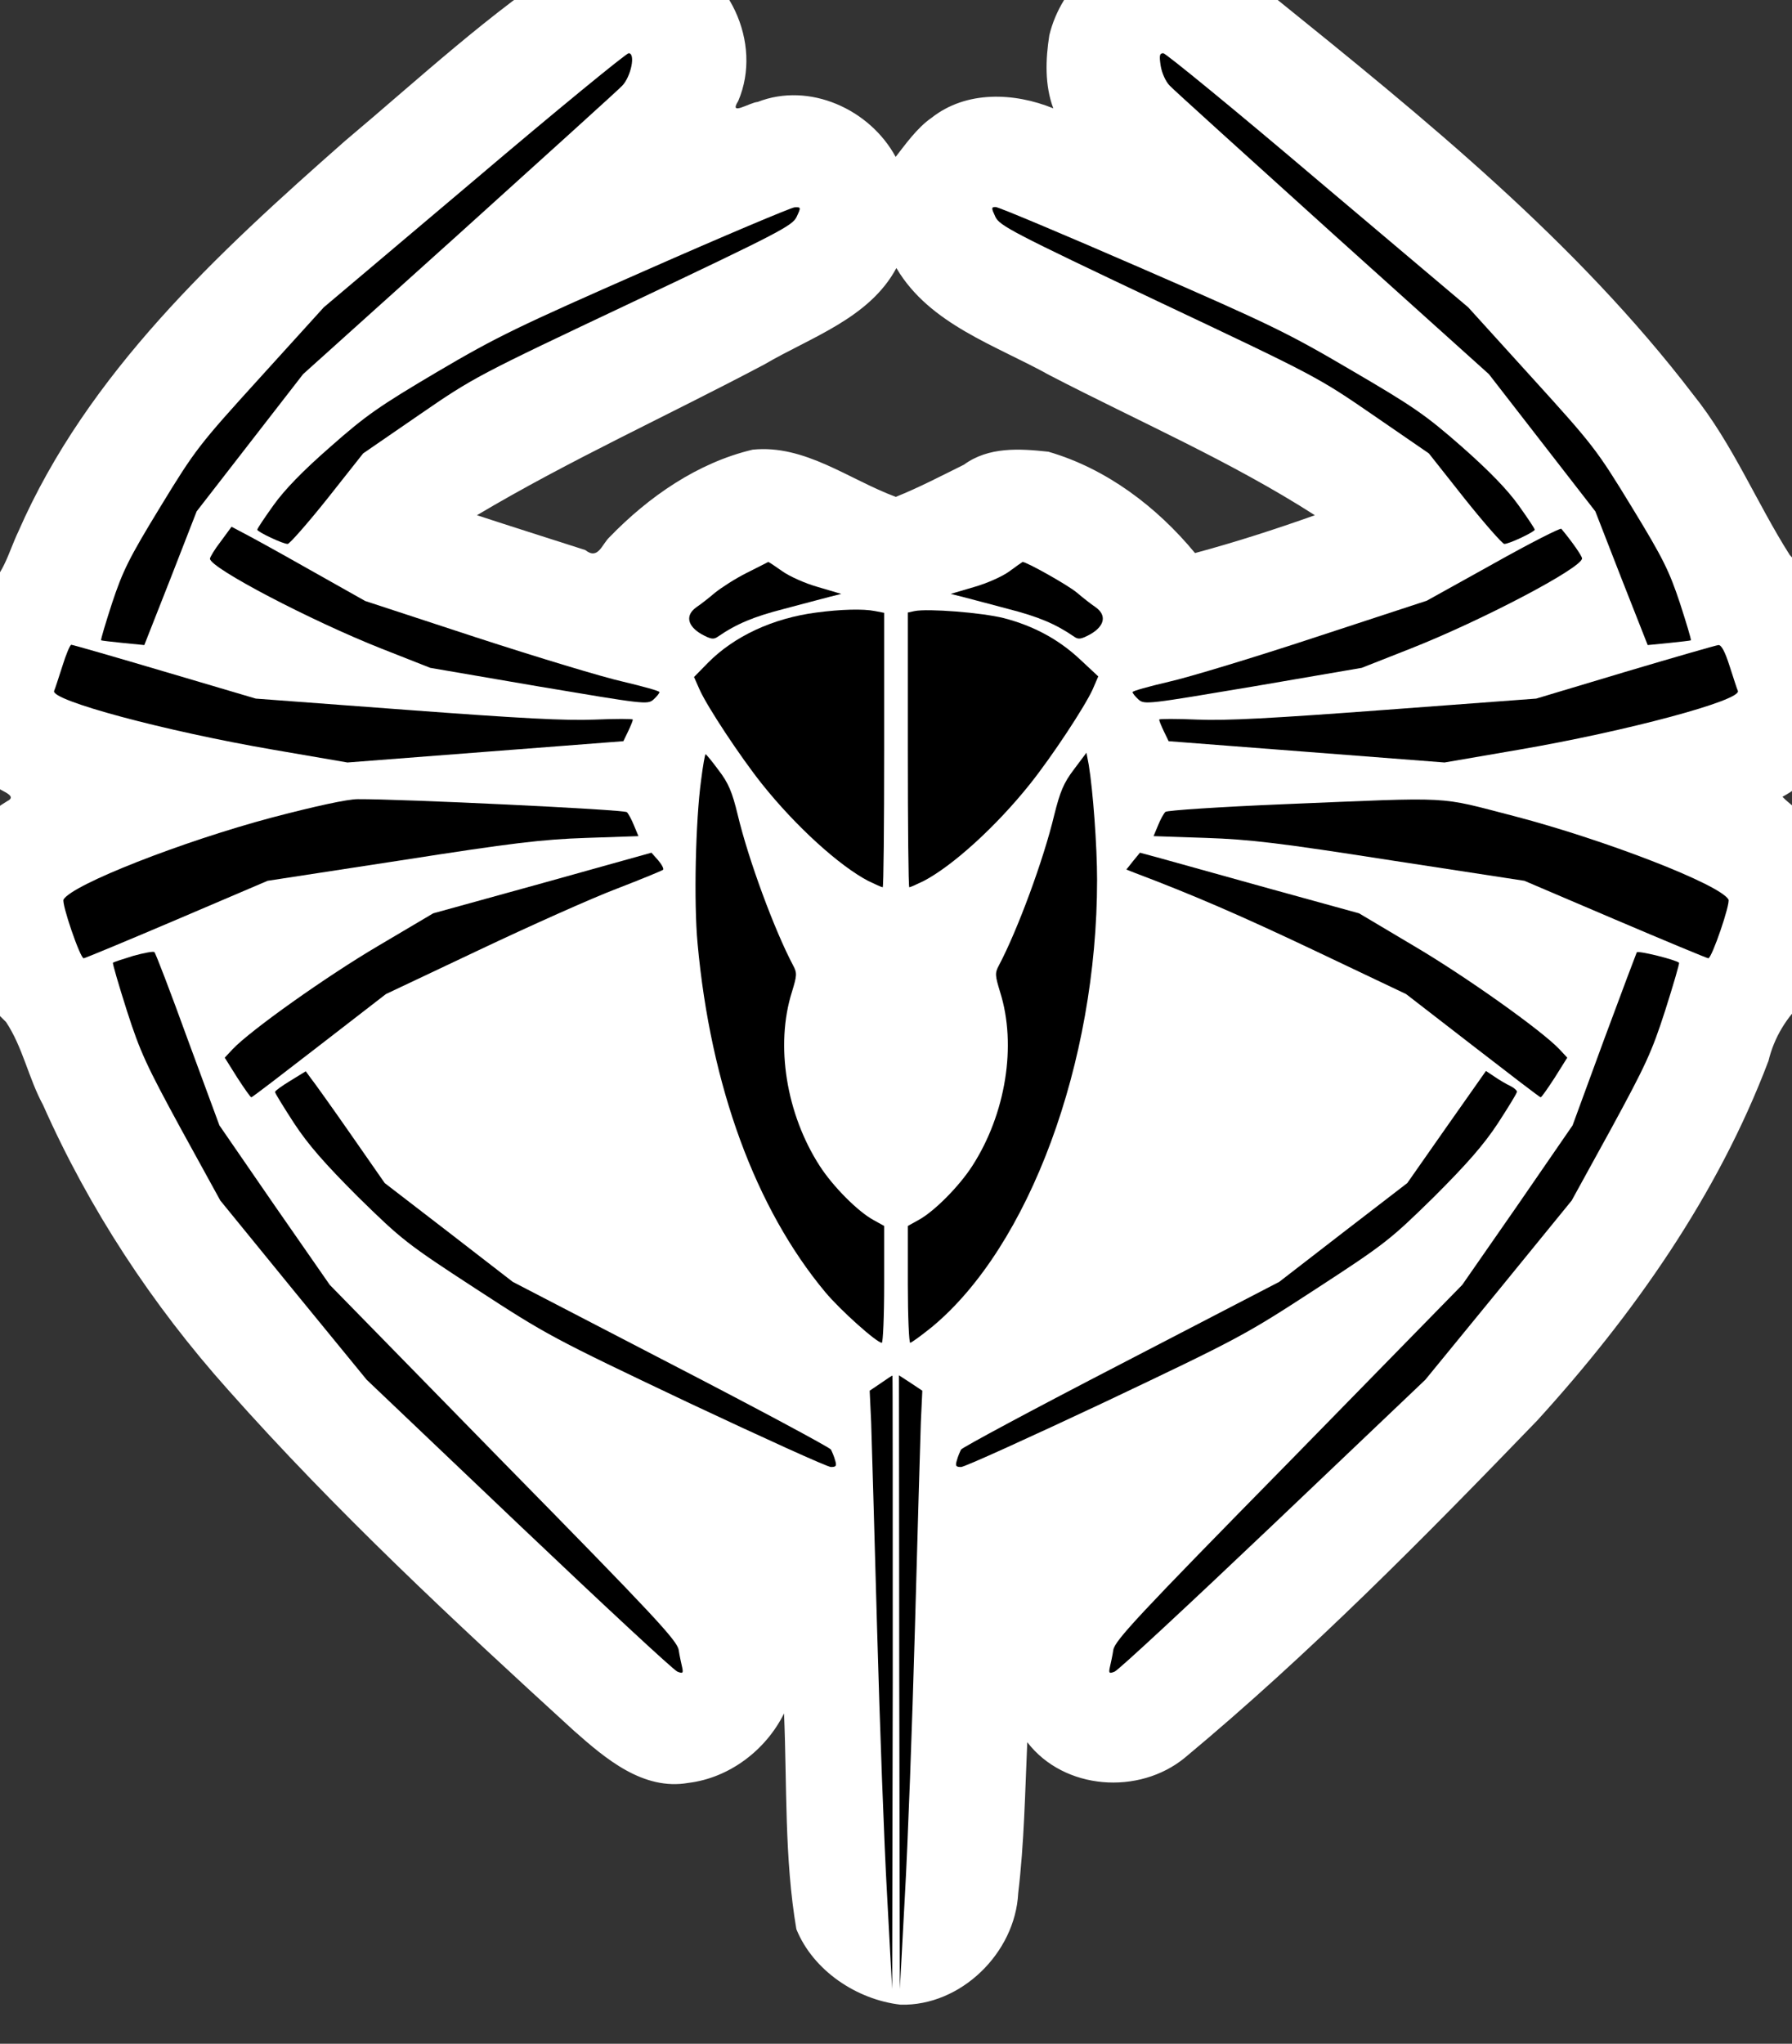 <?xml version="1.0" encoding="UTF-8" standalone="no"?>
<svg
   xmlns:dc="http://purl.org/dc/elements/1.1/"
   xmlns:cc="http://creativecommons.org/ns#"
   xmlns:rdf="http://www.w3.org/1999/02/22-rdf-syntax-ns#"
   xmlns:svg="http://www.w3.org/2000/svg"
   xmlns="http://www.w3.org/2000/svg"
   xmlns:sodipodi="http://sodipodi.sourceforge.net/DTD/sodipodi-0.dtd"
   xmlns:inkscape="http://www.inkscape.org/namespaces/inkscape"
   version="1.0"
   width="606pt"
   height="691pt"
   viewBox="0 0 606 691"
   preserveAspectRatio="xMidYMid meet"
   id="svg963"
   sodipodi:docname="akunanse.svg"
   inkscape:version="1.0.1 (3bc2e813f5, 2020-09-07)">
  <rect x="0" y="0" width="606" height="691" fill="#333333" stroke="none"/>
  <defs
     id="defs967" />
  <sodipodi:namedview
     pagecolor="#ffffff"
     bordercolor="#666666"
     borderopacity="1"
     objecttolerance="10"
     gridtolerance="10"
     guidetolerance="10"
     inkscape:pageopacity="0"
     inkscape:pageshadow="2"
     inkscape:window-width="1600"
     inkscape:window-height="837"
     id="namedview965"
     showgrid="false"
     inkscape:zoom="0.51421296"
     inkscape:cx="229.43747"
     inkscape:cy="373.21533"
     inkscape:window-x="-8"
     inkscape:window-y="-8"
     inkscape:window-maximized="1"
     inkscape:current-layer="svg963" />
  <path
     style="fill:#ff0000;stroke-width:1.375"
     d="m 523.121,-17.186 c -31.035,0.452 -52.413,38.253 -38.213,65.466 3.599,7.394 8.844,13.824 14.331,19.888 -17.366,-6.145 -34.565,-16.495 -53.504,-15.61 -27.442,1.899 -47.094,33.659 -36.022,58.977 9.408,23.314 35.228,32.308 55.534,43.674 47.208,24.19 96.857,44.45 140.623,74.783 5.717,3.224 8.854,6.941 -0.095,7.969 -23.491,7.706 -47.716,16.095 -70.915,22.077 -12.697,-21.047 -34.392,-35.531 -56.59,-45.127 -13.762,-6.308 -29.808,-3.979 -42.242,4.179 -10.449,4.699 -21.26,9.582 -30.817,15.543 -19.938,-7.136 -37.795,-21.112 -59.192,-23.592 -20.599,1.669 -37.911,15.212 -54.159,26.85 -7.714,6.103 -14.38,13.725 -18.467,22.735 -26.073,-8.192 -52.286,-15.985 -78.019,-25.214 25.198,-21.166 56.331,-33.317 84.987,-48.915 32.513,-16.906 66.123,-31.91 97.645,-50.612 17.984,-10.99 29.313,-34.184 20.92,-54.607 -7.222,-21.309 -32.53,-35.43 -54.073,-26.686 -12.706,3.899 -25.044,8.888 -37.332,13.926 13.441,-14.142 24.788,-34.325 17.756,-54.223 -6.7,-24.722 -37.566,-39.406 -60.371,-26.477 C 235.974,5.042 211.618,28.8 185.409,49.738 124.771,101.757 61.268,155.18 24.21,227.508 c -6.525,12.498 -11.774,25.994 -17.167,38.753 -26.527,14.809 -31.609,55.723 -9.365,76.467 7.862,7.549 17.962,12.207 28.104,15.854 -16.369,7.579 -34.943,18.172 -37.845,37.829 -4.607,22.636 5.714,46.907 24.575,60.001 17.087,47.983 40.522,94.349 72.536,134.293 49.915,64.333 111.017,118.644 170.062,174.302 14.584,11.61 27.924,29.461 48.094,30.279 25.619,0.614 49.454,-23.298 45.962,-49.33 -3.127,-28.796 -27.463,-48.116 -45.454,-68.358 -6.147,-6.057 9.289,3.431 13.273,4.587 14.975,6.776 29.918,13.775 45.581,18.843 0.358,54.319 -0.454,108.798 3.9,162.968 5.845,17.46 23.89,29.439 41.724,30.932 22.641,-0.688 41.088,-21.035 42.209,-43.176 4.152,-51.542 4.198,-103.581 6.498,-155.067 16.897,-6.983 33.791,-14.003 50.294,-21.892 -15.773,17.701 -34.426,33.795 -45.457,55.083 -8.564,22.823 1.047,52.293 24.521,61.746 17.022,7.486 36.899,0.928 49.462,-11.882 52.313,-45.605 102.214,-94.025 149.936,-144.406 46.07,-50.615 86.409,-108.041 107.744,-173.664 2.681,-9.989 13.84,-13.756 18.204,-22.929 12.153,-16.994 13.655,-42.544 0.76,-59.517 -7.714,-9.673 -18.905,-15.623 -29.914,-20.764 20.408,-5.334 41.063,-21.655 41.307,-44.35 2.316,-22.788 -8.92,-45.453 -26.595,-59.402 C 786.408,232.437 775.8,209.854 761.012,189.837 708.362,117.024 636.825,61.17 567.799,4.818 554.605,-5.105 540.809,-17.847 523.121,-17.186 Z M 735.991,247.128 c 6.334,10.441 10.291,22.055 14.447,33.473 -3.647,-1.145 -3.772,-8.284 -6.047,-11.604 -3.041,-7.675 -6.055,-15.361 -9.08,-23.043 z m -663.884,0.293 c -4.443,11.158 -8.659,22.407 -13.343,33.468 -1.845,-2.9 2.729,-9.661 3.814,-14.095 2.715,-7.197 6.121,-14.108 10.066,-20.71 l -0.512,1.276 z m 36.981,3.191 c 10.902,5.847 23.533,12.908 33.239,18.271 -12.041,-5.957 -24.284,-11.962 -35.401,-19.402 l 1.219,0.637 z m 590.143,0.502 c -8.614,5.141 -17.611,9.6 -26.584,14.071 9.233,-5.105 18.49,-10.174 27.921,-14.906 l -1.166,0.728 z m -352.864,13.031 c 7.795,3.182 -5.7,3.588 -8.038,5.698 -5.636,2.256 -8.509,3.295 -1.693,-0.55 3.163,-1.806 6.394,-3.829 9.731,-5.148 z m 121.21,2.842 c 3.603,1.921 8.678,5.046 11.116,6.825 -6.51,-3.186 -13.422,-5.455 -20.307,-7.673 3.399,-3.285 5.846,-1.003 9.191,0.849 z m -79.298,17.219 c 0.859,32.522 0.355,66.68 0.059,99.842 -26.446,-20.671 -48.262,-47.34 -64.322,-76.763 16.471,-17.524 41.071,-22.987 64.263,-23.079 z m 30.301,0.234 c 22.106,0.666 46.036,3.739 62.582,20.01 6.313,3.544 -2.423,9.594 -3.847,14.142 -15.442,25.244 -34.82,48.247 -58.483,66.157 -0.573,-33.348 -0.798,-67.407 -0.252,-100.309 z m 209.322,1.295 c -5.167,1.939 -10.426,3.636 -15.766,5.033 3.077,-0.929 18.94,-6.311 15.766,-5.033 z m -443.811,1.429 c 3.54,1.2 15.863,5.136 6.4,2.275 -2.081,-0.644 -5.288,-1.817 -6.4,-2.275 z m 587.004,15.588 c 4.115,5.707 -2.694,6.074 -6.879,7.415 -38.56,10.665 -77.343,19.272 -117.068,23.891 -14.491,-0.956 -28.936,-2.158 -43.472,-3.282 30.92,-2.189 62,-3.818 92.751,-7.306 24.765,-7.256 49.433,-14.859 74.332,-21.649 z M 38.365,302.251 c 26.169,6.716 51.843,16.183 78.32,22.021 29.235,2.217 58.452,4.701 87.718,6.488 -17.711,0.613 -35.527,3.994 -53.203,2.674 -39.299,-7.122 -77.883,-13.287 -115.449,-26.102 1.101,-0.901 0.622,-5.846 2.613,-5.082 z M 634.712,370.043 c 30.024,-0.514 58.494,10.854 86.762,19.523 16.038,5.903 33.364,11.537 47.498,20.417 -1.999,3.675 -1.642,13.585 -7.761,8.263 -24.794,-10.063 -49.129,-21.619 -74.263,-30.624 -35.115,-5.373 -70.164,-11.23 -105.407,-15.726 17.763,-0.732 35.613,-1.705 53.171,-1.853 z m -458.945,0.282 c 16.487,0.231 33.728,0.874 49.929,1.628 -36.192,5.042 -72.392,10.404 -108.382,16.574 -24.999,10.504 -49.696,21.246 -74.805,31.324 -0.768,-4.458 -6.654,-11.2 0.099,-12.779 35.616,-16.412 73.685,-27.84 111.874,-36.982 7.095,0.078 14.19,0.156 21.285,0.235 z m 308.393,1.942 c 1.494,37.27 -0.066,75.89 -10.655,112.008 -10.649,37.663 -26.402,75.255 -54.983,103.04 -0.074,-9.707 -0.738,-20.042 0.212,-29.332 36.449,-24.714 53.304,-73.852 40.516,-115.922 -0.651,-7.374 6,-13.955 7.814,-21.273 6.62,-16.293 12.274,-32.973 17.032,-49.902 l 0.064,1.374 z m -159.775,0.223 c 5.942,23.096 15.395,45.072 24.102,67.15 -1.684,12.387 -4.999,24.875 -3.575,37.607 1.392,31.454 17.455,62.652 43.768,80.369 -0.005,9.356 0.012,18.711 -0.013,28.067 -34.594,-33.827 -51.152,-81.487 -60.213,-127.985 -5.713,-28.802 -5.539,-57.486 -4.429,-86.435 z m 284.165,47.555 c 29.954,17.704 59.425,35.494 86.249,57.777 -2.476,8.019 -8.376,-2.432 -12.649,-4.1 -23.544,-18.196 -46.724,-37.684 -74.836,-48.527 -9.821,-4.587 -19.653,-9.152 -29.524,-13.629 10.253,2.826 20.507,5.653 30.76,8.479 z m -384.492,-5.643 c -19.392,9.649 -40.064,17.206 -58.439,28.589 -16.765,12.89 -33.447,25.854 -50.222,38.54 -5.419,-4.696 3.96,-7.572 6.674,-10.95 25.401,-19.064 52.239,-36.773 80.373,-51.289 9.18,-2.532 18.36,-5.065 27.54,-7.597 -1.975,0.902 -3.95,1.805 -5.925,2.707 z m 520.205,25.408 c 2.422,2.707 -2.021,9.153 -2.541,13.295 -4.117,14.112 -10.658,27.521 -17.603,40.241 6.7,-17.796 12.991,-36.355 20.143,-53.536 z M 64.796,442.336 c 6.417,16.49 12.577,33.632 18.895,50.469 -8.796,-16.791 -16.084,-34.412 -21.559,-52.561 2.163,-1.134 1.886,0.332 2.664,2.092 z"
     id="path2278"
     transform="scale(0.75)" />
  <path
     id="path2288"
     style="fill:#ffffff;stroke-width:0.172"
     transform="scale(0.75)"
     d="m 469.4,690.858 c -4.159,0.086 -7.721,2.898 -9.778,6.36 -2.138,3.174 -4.091,7.017 -3.066,10.943 0.923,4.543 5.359,7.97 9.981,7.81 3.635,-0.01 6.782,-2.254 8.978,-4.994 2.442,-2.64 4.525,-5.951 4.369,-9.683 0.114,-4.765 -3.429,-9.396 -8.18,-10.203 -0.754,-0.213 -1.529,-0.208 -2.304,-0.233 z m -126.571,4.138 c -10.724,0.154 -13.889,15.027 -5.562,20.804 3.619,6.724 7.178,18.679 17.038,14.938 9.502,-3.575 8.145,-16.887 6.057,-25.053 -2.687,-6.864 -10.427,-10.813 -17.533,-10.689 z M 522.755,-26.028 c -23.552,0.084 -44.315,19.669 -49.62,41.917 -1.715,10.877 -2.117,22.485 1.791,32.955 -17.679,-7.193 -39.293,-8.094 -54.949,4.305 -6.484,4.455 -12.043,12.346 -16.131,17.584 -11.63,-21.46 -38.843,-33.899 -62.23,-24.779 -3.648,0.259 -13.226,6.641 -8.753,-0.419 11.267,-26.338 -4.456,-59.22 -31.483,-67.993 -14.373,-5.531 -31.085,-4.717 -43.875,4.381 C 220.871,5.599 188.84,35.587 155.523,63.573 98.086,114.182 39.455,168.191 8.246,239.683 c -4.591,9.552 -6.882,21.089 -16.581,26.991 -23.318,22.826 -22.962,66.324 4.201,86.12 1.916,3.247 13.193,5.557 7.327,8.396 -14.846,8.874 -25.374,24.658 -25.322,42.258 -1.777,21.877 9.339,42.548 24.835,57.266 7.575,11.363 10.154,25.38 16.698,37.405 20.805,46.907 49.231,90.166 83.417,128.398 48.492,54.651 102.088,104.517 155.992,153.737 14.207,12.563 31.133,27.048 51.605,23.478 18.448,-2.245 34.929,-14.783 43.102,-31.316 1.356,32.409 0.107,65.223 5.557,97.282 7.604,18.699 27.217,31.751 46.974,34.021 27.173,0.718 51.71,-23.34 53.05,-50.275 2.708,-22.578 3.081,-45.351 4.085,-68.047 16.589,21.602 50.35,23.982 71.045,7.002 56.384,-46.929 108.005,-99.297 158.902,-152.043 43.369,-47.627 81.334,-101.556 104.26,-162.103 2.564,-10.588 8.175,-19.771 16.151,-27.149 19.215,-21.112 24.159,-57.015 3.925,-79.166 -3.665,-4.935 -10.475,-9.195 -13.773,-12.736 19.089,-10.418 31.221,-31.698 29.468,-53.498 -0.639,-21.315 -12.063,-40.32 -26.194,-55.537 C 791.915,226.455 781.229,200.016 763.507,177.952 710.584,108.681 642.271,53.368 574.828,-1.048 559.428,-12.338 543.152,-26.967 522.755,-26.028 Z M 404.293,121.032 c 14.976,25.217 44.65,34.591 68.918,48.106 40.011,20.754 81.638,38.745 119.649,63.129 -17.955,6.391 -35.907,12.165 -54.038,17.055 -17.231,-20.859 -39.943,-38.086 -66.113,-45.685 -12.984,-1.415 -26.934,-2.304 -38.083,5.842 -10.147,5.023 -20.199,10.287 -30.714,14.516 -21.059,-7.791 -41.03,-23.706 -64.548,-21.285 -24.851,5.881 -46.911,21.23 -64.494,39.387 -3.537,3.268 -5.128,10.513 -10.978,5.863 -16.284,-5.229 -32.595,-10.374 -48.847,-15.701 41.918,-24.91 86.481,-45.123 129.64,-67.996 20.943,-12.301 47.307,-20.757 59.494,-43.435 z M 340.331,265.165 c 7.685,14.017 -4.864,1.502 0,0 z m -154.79,30.685 c -5.422,-6.965 6.262,-20.257 1.077,-5.626 -0.359,1.875 -0.718,3.751 -1.077,5.626 z m 436.755,-10.738 c 4.481,22.295 -11.063,-9.267 0,0 z m -243.241,48.578 c -0.009,9.764 -0.037,19.528 -0.185,29.291 -16.507,-15.885 -32.064,-34.122 -42.846,-53.955 12.136,-9.65 27.863,-13.492 43.032,-14.914 0,13.193 0,26.385 0,39.578 z m 51.215,-39.183 c 14.762,1.674 30.239,4.846 41.941,14.616 -12.207,20.21 -26.459,39.028 -44.05,55.104 -0.379,-23.315 -0.18,-46.634 -0.231,-69.951 l 1.368,0.135 z M 338.969,440.73 c -1.065,10.871 -2.366,13.192 -3.426,1.549 -0.642,-4.73 -1.285,-9.467 -1.545,-14.237 1.657,4.229 3.314,8.458 4.971,12.688 z m 134.754,-11.288 c -0.657,6.691 -1.69,17.14 -2.957,22.357 -1.065,-6.891 -2.773,-14.334 1.912,-20.377 0.164,0.089 1.345,-3.929 1.045,-1.979 z m -3.782,272.729 c -8.864,11.483 0.976,-6.43 0,0 z m -129.818,0.113 c 4.587,3.264 14.939,2.257 12.331,10.369 -0.174,5.299 1.554,17.968 -2.294,7.275 -3.355,-6.77 -7.572,-13.118 -12.626,-18.74 0.863,0.365 1.726,0.731 2.589,1.096 z" />
  <g
     transform="translate(0,691) scale(0.1,-0.1)"
     fill="#000000"
     stroke="none"
     id="g961">
    <path
       d="M1603 6300 l-508 -429 -215 -237 c-208 -229 -219 -243 -338 -438 -107 -175 -127 -217 -163 -325 -22 -68 -39 -124 -37 -126 2 -1 35 -5 75 -9 l71 -7 89 226 88 226 180 232 180 232 528 475 c289 261 538 486 551 500 30 31 46 110 22 110 -8 0 -244 -193 -523 -430z"
       id="path913" />
    <path
       d="M3925 6688 c4 -25 17 -54 31 -68 13 -14 262 -239 551 -500 l528 -475 180 -232 180 -232 88 -226 89 -226 71 7 c40 4 73 8 75 9 2 2 -15 58 -37 126 -36 108 -56 150 -163 325 -119 195 -130 209 -338 438 l-215 237 -508 429 c-279 237 -515 430 -523 430 -13 0 -14 -8 -9 -42z"
       id="path915" />
    <path
       d="M2184 5996 c-432 -190 -503 -224 -705 -343 -196 -116 -241 -147 -361 -253 -94 -82 -155 -145 -193 -198 -30 -42 -55 -79 -55 -83 0 -7 88 -49 103 -48 6 0 67 69 134 153 l121 153 189 130 c186 128 194 132 725 383 494 234 538 257 552 287 15 32 15 33 -7 32 -12 -1 -238 -96 -503 -213z"
       id="path917" />
    <path
       d="M3366 6177 c14 -30 58 -53 552 -287 531 -251 539 -255 725 -383 l189 -130 121 -153 c67 -84 128 -153 134 -153 15 -1 103 41 103 48 0 4 -25 41 -55 83 -38 53 -99 116 -192 198 -122 107 -164 136 -373 258 -216 127 -274 155 -710 345 -262 114 -483 207 -493 207 -15 0 -15 -3 -1 -33z"
       id="path919" />
    <path
       d="M747 5080 c-21 -27 -37 -54 -37 -59 0 -31 342 -210 580 -304 l165 -65 367 -63 c357 -60 368 -62 388 -44 11 10 20 21 20 25 0 4 -55 19 -122 35 -68 15 -292 83 -498 150 l-375 123 -190 107 c-104 59 -206 115 -226 125 l-36 19 -36 -49z"
       id="path921" />
    <path
       d="M5050 5004 l-225 -125 -375 -123 c-206 -68 -430 -136 -497 -151 -68 -16 -123 -31 -123 -35 0 -4 9 -15 20 -25 20 -18 31 -16 388 44 l367 63 165 65 c241 95 580 273 580 305 0 8 -34 57 -70 100 -3 4 -107 -49 -230 -118z"
       id="path923" />
    <path
       d="M2525 4973 c-38 -19 -86 -50 -107 -67 -20 -17 -48 -39 -63 -49 -38 -27 -31 -63 17 -91 31 -17 41 -19 55 -9 64 44 122 68 223 94 63 17 133 35 155 41 l40 10 -78 23 c-43 12 -97 36 -122 54 -24 17 -45 31 -47 31 -1 -1 -34 -17 -73 -37z"
       id="path925" />
    <path
       d="M3413 4978 c-23 -17 -77 -41 -120 -53 l-78 -23 40 -10 c22 -6 92 -24 155 -41 101 -26 159 -50 223 -94 14 -10 24 -8 55 9 48 28 55 64 17 91 -15 10 -43 32 -63 49 -29 25 -172 105 -184 104 -2 -1 -22 -15 -45 -32z"
       id="path927" />
    <path
       d="M2761 4839 c-147 -19 -278 -80 -367 -170 l-47 -48 19 -43 c26 -58 137 -226 211 -319 115 -144 262 -277 360 -328 23 -11 45 -21 48 -21 3 0 5 209 5 464 l0 464 -31 6 c-40 8 -115 6 -198 -5z"
       id="path929" />
    <path
       d="M3093 4844 l-23 -5 0 -465 c0 -255 2 -464 5 -464 3 0 25 10 48 21 98 51 245 184 360 328 75 94 185 261 212 320 l19 44 -60 56 c-73 69 -159 115 -259 141 -75 19 -258 33 -302 24z"
       id="path931" />
    <path
       d="M211 4658 c-13 -40 -25 -78 -28 -84 -12 -32 375 -136 742 -199 l250 -43 466 36 467 36 16 33 c9 19 16 36 16 40 0 3 -58 3 -129 0 -98 -4 -249 4 -637 33 l-509 38 -308 91 c-169 50 -311 91 -316 91 -4 0 -18 -33 -30 -72z"
       id="path933" />
    <path
       d="M5495 4638 l-300 -90 -509 -38 c-388 -29 -539 -37 -637 -33 -71 3 -129 3 -129 0 0 -4 7 -21 16 -40 l16 -33 467 -36 466 -36 250 43 c367 63 754 167 742 199 -3 6 -15 44 -28 84 -16 50 -28 72 -38 71 -9 -1 -151 -42 -316 -91z"
       id="path935" />
    <path
       d="M2371 4273 c-19 -139 -25 -415 -12 -553 44 -482 196 -896 432 -1179 51 -61 174 -171 191 -171 4 0 8 89 8 198 l0 197 -36 20 c-52 28 -137 113 -182 183 -113 175 -151 408 -94 588 17 56 18 64 4 90 -63 119 -151 357 -187 508 -19 79 -32 109 -65 152 -22 30 -42 54 -44 54 -2 0 -9 -39 -15 -87z"
       id="path937" />
    <path
       d="M3632 4309 c-35 -46 -47 -75 -67 -155 -36 -151 -124 -389 -187 -508 -14 -26 -13 -34 4 -90 57 -180 19 -413 -94 -588 -45 -70 -130 -155 -182 -183 l-36 -20 0 -197 c0 -109 4 -198 8 -198 4 0 37 24 73 53 329 272 559 893 559 1512 0 116 -14 302 -28 388 l-8 42 -42 -56z"
       id="path939" />
    <path
       d="M920 4146 c-304 -81 -674 -226 -705 -277 -8 -12 56 -199 68 -199 4 0 146 59 315 131 l307 131 450 69 c378 59 478 71 627 76 l177 6 -15 36 c-8 20 -19 40 -24 45 -9 9 -766 45 -910 44 -35 0 -141 -23 -290 -62z"
       id="path941" />
    <path
       d="M4343 4191 c-217 -9 -397 -21 -402 -26 -6 -6 -17 -26 -25 -46 l-15 -36 177 -6 c149 -5 249 -17 627 -76 l450 -69 307 -131 c169 -72 311 -131 315 -131 12 0 76 187 68 199 -31 52 -420 202 -722 281 -268 69 -195 65 -780 41z"
       id="path943" />
    <path
       d="M1834 3924 l-369 -102 -186 -110 c-175 -103 -431 -285 -492 -349 l-27 -29 42 -67 c24 -37 45 -67 48 -67 3 0 106 79 230 175 l225 174 315 149 c173 82 383 176 465 207 83 32 153 61 157 64 4 3 -4 18 -16 32 l-23 26 -369 -103z"
       id="path945" />
    <path
       d="M3832 3999 l-23 -29 28 -11 c196 -74 358 -144 613 -265 l305 -145 225 -174 c124 -96 227 -175 230 -175 3 0 24 30 48 67 l42 67 -27 29 c-61 64 -317 246 -492 349 l-185 110 -301 83 c-165 46 -331 92 -370 103 l-70 19 -23 -28z"
       id="path947" />
    <path
       d="M450 3678 c-36 -11 -66 -21 -68 -23 -2 -2 19 -74 47 -162 45 -140 66 -185 183 -400 l133 -242 247 -303 248 -303 515 -490 c283 -269 524 -493 536 -497 18 -7 20 -5 16 14 -3 13 -9 40 -12 60 -6 32 -83 115 -594 635 l-586 599 -187 269 -186 270 -107 290 c-58 160 -109 293 -113 296 -4 3 -36 -3 -72 -13z"
       id="path949" />
    <path
       d="M5535 3690 c-2 -4 -52 -137 -111 -296 l-106 -289 -186 -270 -187 -269 -586 -599 c-511 -520 -588 -603 -594 -635 -3 -20 -9 -47 -12 -60 -4 -19 -2 -21 16 -14 12 4 253 228 536 497 l515 490 248 303 247 303 133 242 c117 215 138 260 183 400 28 88 49 160 47 162 -11 10 -139 42 -143 35z"
       id="path951" />
    <path
       d="M982 3256 c-28 -17 -52 -34 -52 -38 0 -4 29 -51 64 -105 48 -73 103 -136 217 -250 148 -145 164 -158 399 -311 238 -155 258 -166 711 -381 257 -121 477 -221 489 -221 18 0 20 4 14 23 -3 12 -10 28 -14 36 -4 7 -248 138 -542 290 l-534 277 -216 167 -217 167 -117 168 c-64 92 -125 177 -134 188 l-16 22 -52 -32z"
       id="path953" />
    <path
       d="M4892 3100 l-133 -190 -217 -167 -216 -167 -534 -277 c-294 -152 -538 -283 -542 -290 -4 -8 -11 -24 -14 -36 -6 -19 -4 -23 14 -23 12 0 232 100 489 221 453 215 473 226 711 381 235 153 251 166 399 311 114 114 169 177 217 250 35 54 64 101 64 106 0 4 -10 13 -22 19 -13 6 -37 20 -53 31 l-30 20 -133 -189z"
       id="path955" />
    <path
       d="M2978 2233 l-37 -25 5 -107 c2 -58 11 -371 20 -696 9 -324 24 -732 34 -905 l17 -315 2 1038 c0 570 0 1037 -1 1036 -2 0 -20 -12 -40 -26z"
       id="path957" />
    <path
       d="M3041 1223 l2 -1038 17 315 c10 173 25 581 34 905 9 325 18 638 20 696 l5 107 -39 26 -40 26 1 -1037z"
       id="path959" />
  </g>
</svg>
